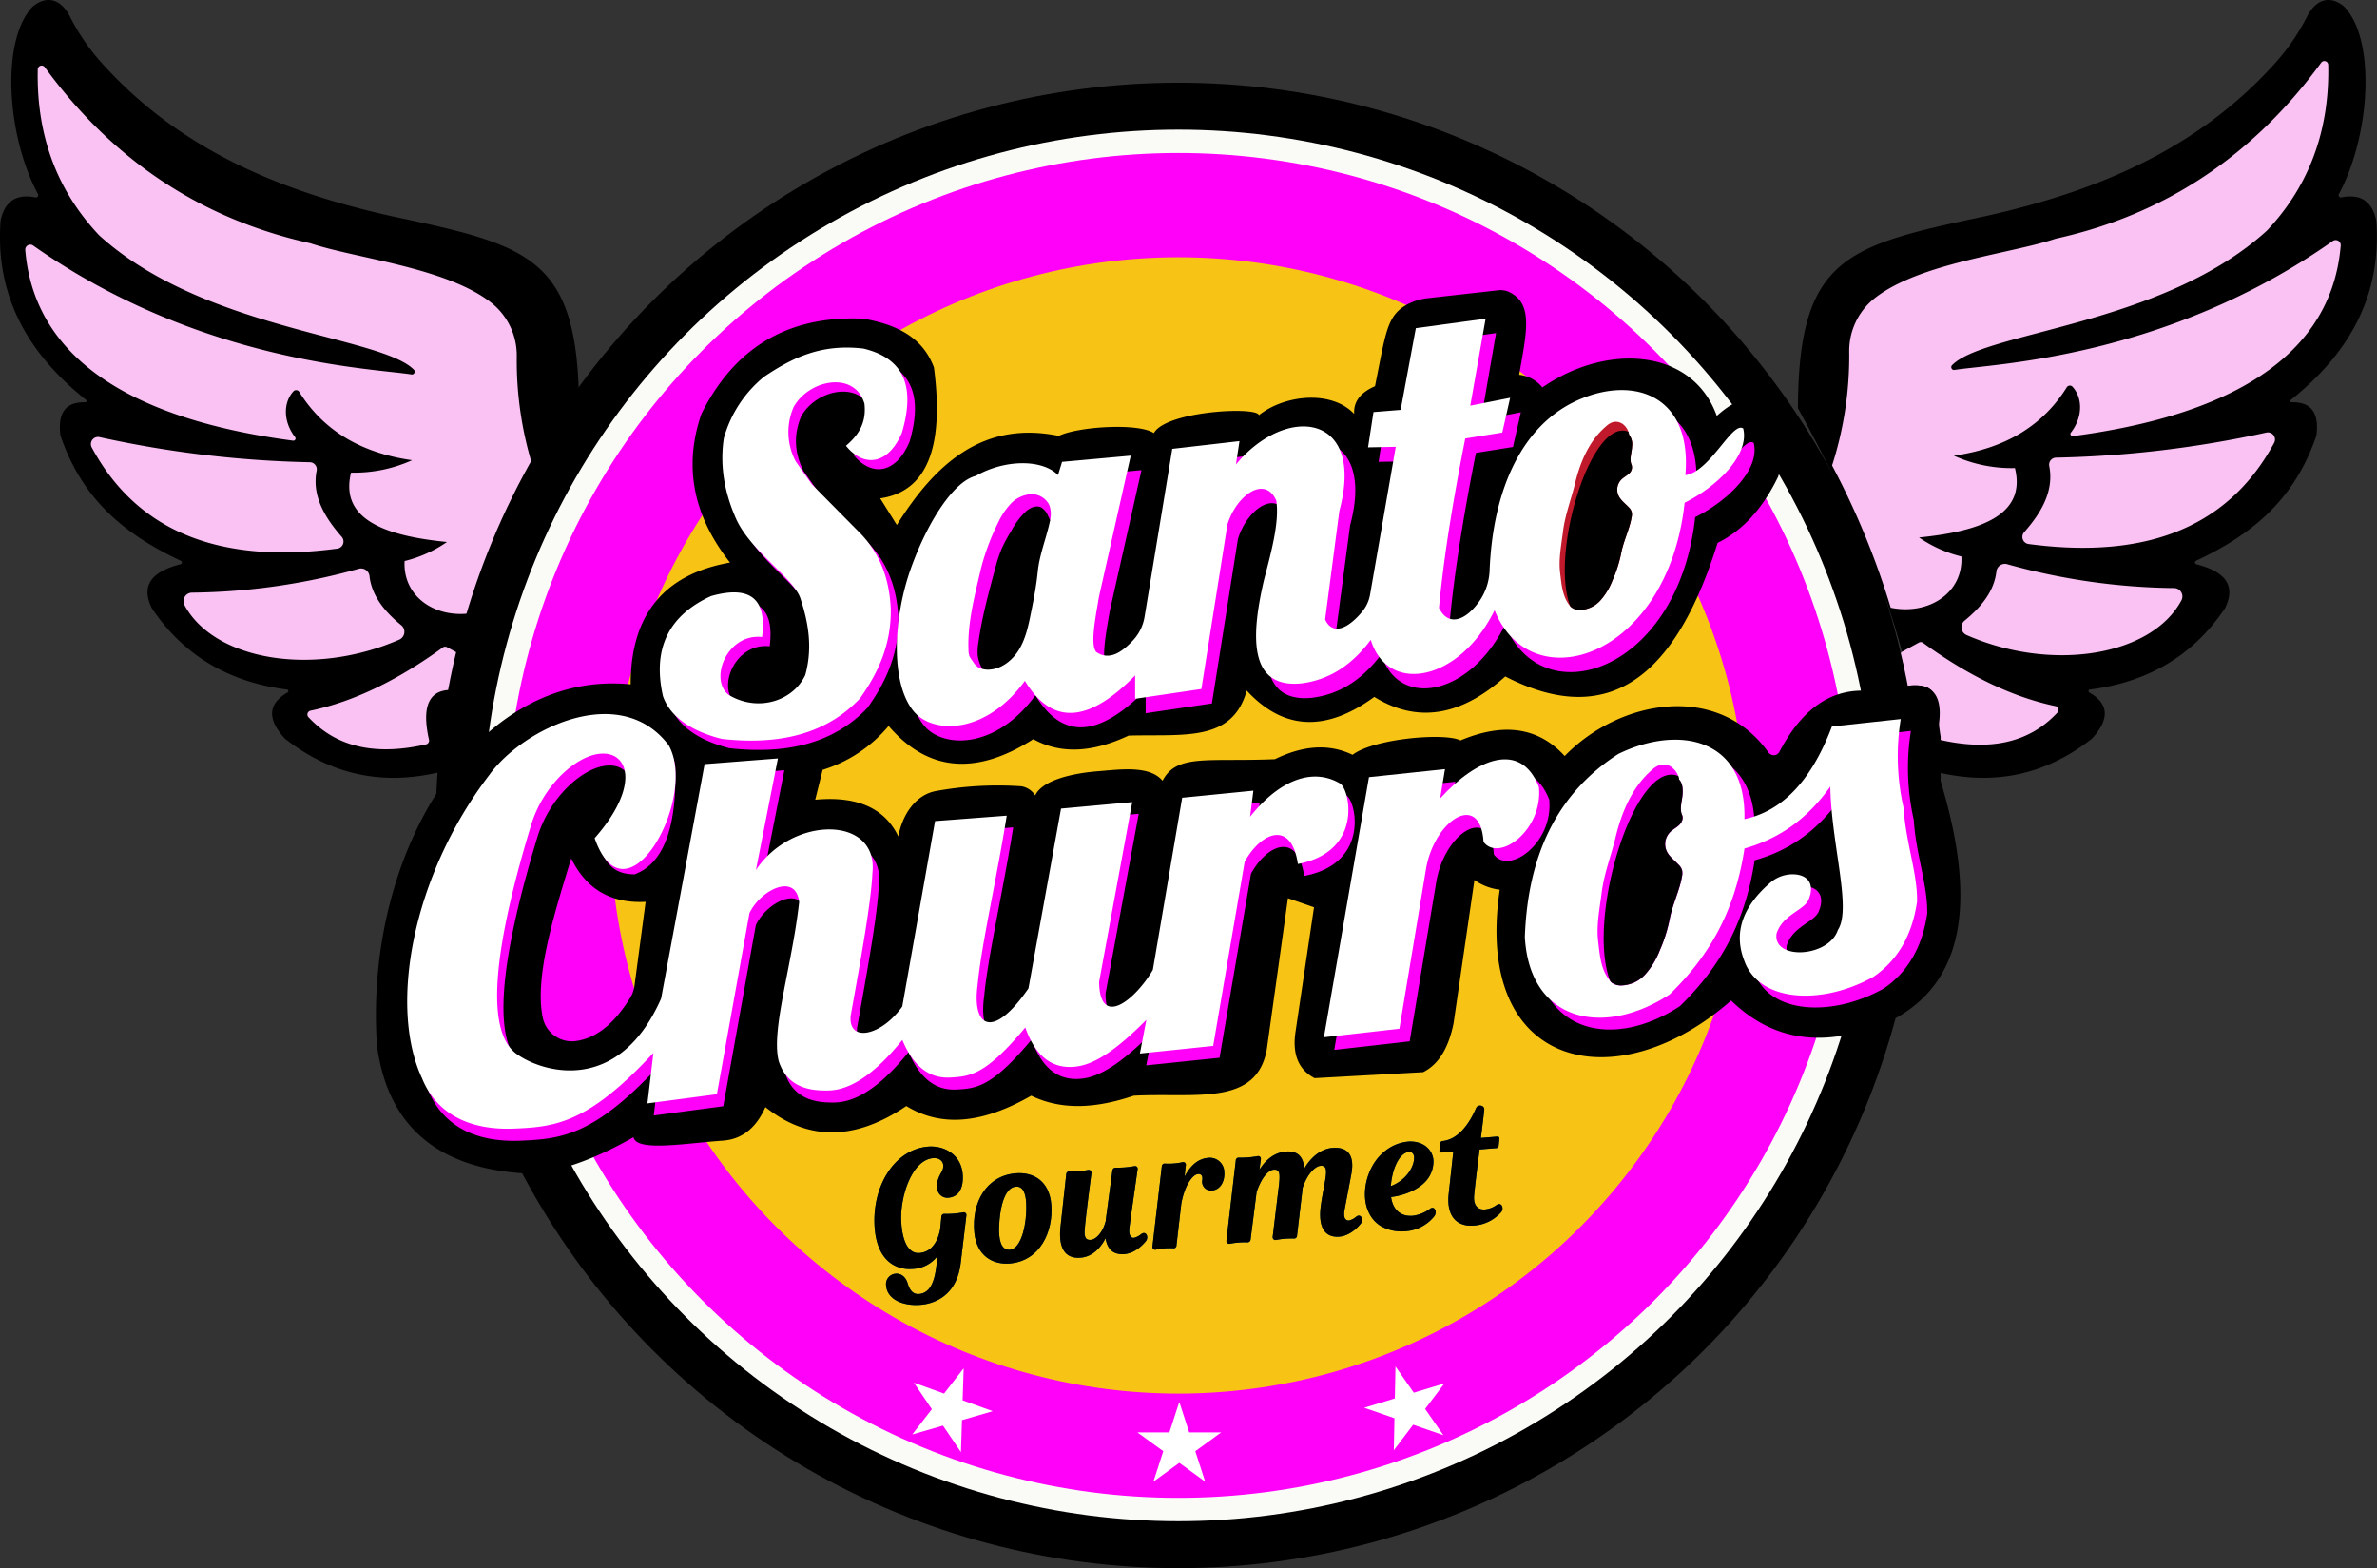 <svg id="Camada_2" data-name="Camada 2" xmlns="http://www.w3.org/2000/svg" viewBox="0 0 834.7 550.62"><rect x="0" y="0" width="834.7" height="550.62" fill="#333333" stroke="none"/><defs><style>.cls-1{fill:#f9c2f2;}.cls-2{fill:#fafaf7;}.cls-3{fill:#ff00f9;}.cls-4{fill:#f7c314;}.cls-5{fill:#fff;}.cls-6{fill:#08496a;}.cls-7{fill:#bf192b;}</style></defs><path d="M754,408c.24-53.06,17.12-57.06,65.6-67.36C859.23,331.85,895,316.89,922.34,286a75.18,75.18,0,0,0,10.42-15.44c3.29-6.47,8.33-7.47,13-3.61,11.31,11.59,9.28,45.25-1.79,65.87a.81.81,0,0,0,.88,1.18c6.49-1.31,10.73,1.12,12.24,8.1,2,26.72-9.8,46.87-30,63a.48.48,0,0,0,.31.85c6.35-.16,9.75,3.13,8.68,11.64-8,23.63-24,35.41-42.25,44a.66.66,0,0,0,.11,1.24c9.84,2.49,14.11,7.26,10,15.49-11.73,17.42-28,26-47.46,28.5a.56.56,0,0,0-.2,1c6.68,3.79,7.52,9.06,1,16.2-16.88,13.27-34.83,16.22-53.52,12L797,534.3C795.51,493.9,777.74,451.35,754,408Z" transform="translate(-122.65 -264.69)"/><path d="M326,408c-.24-53.06-17.12-57.06-65.6-67.36C220.77,331.85,185,316.89,157.66,286a75.18,75.18,0,0,1-10.42-15.44c-3.29-6.47-8.33-7.47-13.05-3.61-11.31,11.59-9.28,45.25,1.79,65.87a.81.81,0,0,1-.88,1.18c-6.49-1.31-10.73,1.12-12.24,8.1-2,26.72,9.8,46.87,30,63a.48.48,0,0,1-.31.85c-6.35-.16-9.75,3.13-8.68,11.64,8,23.63,24.05,35.41,42.25,44a.66.66,0,0,1-.11,1.24c-9.84,2.49-14.11,7.26-10,15.49,11.73,17.42,28.05,26,47.46,28.5a.56.56,0,0,1,.2,1c-6.68,3.79-7.52,9.06-1,16.2,16.88,13.27,34.83,16.22,53.52,12L283,534.3C284.49,493.9,302.26,451.35,326,408Z" transform="translate(-122.65 -264.69)"/><path class="cls-1" d="M310.13,429.74a277.73,277.73,0,0,0-20.59,50c-13.25,2.7-25.53-5.17-24.81-18.05A44.82,44.82,0,0,0,279.6,455c-22.44-2.21-37.64-8.25-33.68-24.36a49.26,49.26,0,0,0,21.45-4.36c-17.34-2.45-30.91-10-39.65-24a1.29,1.29,0,0,0-2-.22c-3.76,4.1-3.54,10.88.55,16.12a.77.77,0,0,1-.69,1.24c-45.51-6-90.37-22.81-94.06-66.92a1.77,1.77,0,0,1,2.8-1.58c59,41.53,120,43.11,132.93,45.27a1,1,0,0,0,.84-1.58c-11.41-12-73.9-13.87-110.67-47.35-13.29-14.11-22.07-32.89-21.51-58.21a1.36,1.36,0,0,1,2.46-.77c24,32.84,55.11,53.36,93.23,61.82,15.87,5.33,47.76,8.49,63.52,20.85a23.62,23.62,0,0,1,9,18.84A125.64,125.64,0,0,0,310.13,429.74Z" transform="translate(-122.65 -264.69)"/><path class="cls-1" d="M285.45,495.1l-5.84-3.17a1.36,1.36,0,0,0-1.44.09c-15.16,11-30.61,18.88-46.48,22.21a1.37,1.37,0,0,0-.73,2.27c10.29,11.09,24.45,13.41,41.33,9.56a1.37,1.37,0,0,0,1-1.65c-2.82-12.53.35-18.48,10-17.33a1.35,1.35,0,0,0,1.51-1.43,18.86,18.86,0,0,1,1.28-8.87A1.34,1.34,0,0,0,285.45,495.1Z" transform="translate(-122.65 -264.69)"/><path class="cls-1" d="M233.85,429.91c-1.68,8.45,2.4,16,8.79,23.27a2.51,2.51,0,0,1-1.55,4.15c-43.58,5.79-71.1-7.51-86.23-35.54a2.5,2.5,0,0,1,2.79-3.6,379.54,379.54,0,0,0,73.8,8.81A2.47,2.47,0,0,1,233.85,429.91Z" transform="translate(-122.65 -264.69)"/><path class="cls-1" d="M263.6,484.26c-6.21-5.06-10.48-10.68-11.2-17.33a3,3,0,0,0-3.76-2.53A225.56,225.56,0,0,1,190,472.79a3,3,0,0,0-2.62,4.27c10.35,19.51,45.35,25.44,75.56,12.19A3,3,0,0,0,263.6,484.26Z" transform="translate(-122.65 -264.69)"/><path class="cls-1" d="M766,428.13a277.63,277.63,0,0,1,20.59,49.95c13.25,2.71,25.53-5.17,24.81-18a45,45,0,0,1-14.87-6.67c22.44-2.22,37.64-8.25,33.68-24.36a49.4,49.4,0,0,1-21.45-4.36c17.34-2.46,30.91-10,39.65-24a1.28,1.28,0,0,1,2-.22c3.76,4.1,3.54,10.87-.55,16.12a.76.76,0,0,0,.69,1.23c45.51-6,90.37-22.8,94.06-66.91a1.78,1.78,0,0,0-2.8-1.59c-59,41.53-120,43.12-132.93,45.28a1,1,0,0,1-.84-1.59c11.41-12,73.9-13.86,110.67-47.35,13.29-14.11,22.07-32.89,21.51-58.21a1.36,1.36,0,0,0-2.46-.76q-36,49.25-93.23,61.81c-15.87,5.34-47.76,8.49-63.52,20.85a23.63,23.63,0,0,0-9,18.84A125.75,125.75,0,0,1,766,428.13Z" transform="translate(-122.65 -264.69)"/><path class="cls-1" d="M790.65,493.49l5.84-3.18a1.34,1.34,0,0,1,1.44.1c15.16,11,30.61,18.87,46.48,22.21a1.36,1.36,0,0,1,.73,2.26c-10.29,11.1-24.45,13.42-41.33,9.57a1.38,1.38,0,0,1-1-1.65c2.82-12.53-.35-18.49-10-17.33A1.36,1.36,0,0,1,791.3,504a18.71,18.71,0,0,0-1.27-8.87A1.33,1.33,0,0,1,790.65,493.49Z" transform="translate(-122.65 -264.69)"/><path class="cls-1" d="M842.25,428.3c1.68,8.45-2.4,16-8.8,23.27a2.51,2.51,0,0,0,1.56,4.14c43.58,5.8,71.1-7.5,86.23-35.53a2.5,2.5,0,0,0-2.79-3.6,378.78,378.78,0,0,1-73.8,8.8A2.48,2.48,0,0,0,842.25,428.3Z" transform="translate(-122.65 -264.69)"/><path class="cls-1" d="M812.5,482.64c6.21-5.05,10.48-10.67,11.2-17.32a3,3,0,0,1,3.76-2.53,226,226,0,0,0,58.62,8.39,2.94,2.94,0,0,1,2.62,4.26c-10.36,19.52-45.35,25.45-75.56,12.2A3,3,0,0,1,812.5,482.64Z" transform="translate(-122.65 -264.69)"/><circle cx="413.78" cy="289.83" r="260.79"/><circle class="cls-2" cx="413.78" cy="289.83" r="244.31"/><circle class="cls-3" cx="413.78" cy="289.83" r="236.11"/><circle class="cls-4" cx="413.78" cy="289.83" r="199.5"/><polygon class="cls-5" points="414.12 492.25 417.59 502.95 428.84 502.95 419.74 509.56 423.21 520.25 414.12 513.64 405.02 520.25 408.49 509.56 399.39 502.95 410.64 502.95 414.12 492.25"/><polygon class="cls-5" points="338.4 480.45 338.03 491.69 348.61 495.51 337.81 498.64 337.44 509.88 331.13 500.57 320.33 503.69 327.23 494.81 320.92 485.51 331.5 489.33 338.4 480.45"/><polygon class="cls-5" points="490.03 479.79 496.46 489.01 507.22 485.75 500.44 494.72 506.87 503.94 496.24 500.26 489.45 509.22 489.67 497.98 479.05 494.3 489.81 491.03 490.03 479.79"/><path class="cls-6" d="M462,691.51l-2,16.7c-1.39,11.57-9.39,14.25-14,14.63-6.61.54-11.8-2.1-12.18-6.68a3.66,3.66,0,0,1,3.44-4.24c1.6-.13,3.37.93,4.1,3.33.66,2.22,1.77,4,4,3.8,3.33-.27,5.49-3.2,6.2-10.69l.27-2.6a11.52,11.52,0,0,1-8.63,4.48c-6.25.51-12.48-3.13-13.38-14.2-1.17-14.47,6.74-27.76,18.77-28.74,5.18-.42,11.53,2.42,12.12,9.74.14,1.73.33,7.77-5.09,8.21-3,.24-5.83-3.18-2.4-8.91,1.73-3-.06-5.22-2.86-5-7.51.61-11.51,13.35-11.26,21.6.25,7.47,2.48,12,6.41,11.71,4.17-.34,6.46-3.83,7.29-8.39l.43-4.35a1,1,0,0,1,1.05-1,31,31,0,0,0,6.67-.54A.94.94,0,0,1,462,691.51Z" transform="translate(-122.65 -264.69)"/><path class="cls-6" d="M464.81,697.58c-1.06-10.83,4.3-20.08,14.55-20.91,6.07-.49,11.77,2.58,12.46,11,.75,9.35-3.85,19.79-14.63,20.67C471.12,708.81,465.63,705.54,464.81,697.58ZM483,687.11c-.16-3.41-1.14-6-3.64-5.76-4.23.34-5.69,8.25-5.87,14.08-.17,3.91.43,8.36,3.77,8.09C481.39,703.18,483.35,694.15,483,687.11Z" transform="translate(-122.65 -264.69)"/><path class="cls-6" d="M525.05,700.48c-2,2.43-4.68,4.33-7.66,4.57-3.58.24-5.88-1.5-6.51-5.58-1.81,3.5-4.69,6.49-8.74,6.82-2.56.21-8.28-.1-7.07-11l2-18.27a1,1,0,0,1,1.06-1,32.83,32.83,0,0,0,6.79-.55,1,1,0,0,1,1,1.11c-1,7.75-2.54,19.57-2.41,21.24s.73,2.34,2.22,2.21c1.73-.14,4.23-2.56,5.21-6.65a.24.24,0,0,0,0-.19l2.35-17.57a1.12,1.12,0,0,1,1.12-.93,32.06,32.06,0,0,0,6.67-.54.91.91,0,0,1,1.05,1.11c-.76,5.46-2.19,15.16-2.81,20-.51,3.34.58,4.15,1.53,4.07a6.6,6.6,0,0,0,2.59-1.35C525.11,696.76,526.13,699.07,525.05,700.48Z" transform="translate(-122.65 -264.69)"/><path class="cls-6" d="M552.57,676.18c.27,3.34-1.41,6.29-4.33,6.53a3.11,3.11,0,0,1-3.41-3.62c.19-1.34-.18-2.26-1.49-2.16-1.85.15-4.67,3.8-5.87,10.43L535.78,702a1,1,0,0,1-1,1,23.22,23.22,0,0,0-6.44.52,1,1,0,0,1-1-1.11l3.29-28.15a1,1,0,0,1,1.06-1,22.88,22.88,0,0,0,6.37-.52.94.94,0,0,1,1,1.12l-.45,4c1.87-3.57,4.52-6.3,8.27-6.61A5.07,5.07,0,0,1,552.57,676.18Z" transform="translate(-122.65 -264.69)"/><path class="cls-6" d="M600.51,694.35c-2,2.44-4.69,4.34-7.61,4.57-5.12.36-7.59-3.4-6.33-11.53,1.31-9,3.27-13.63-.24-13.35-1.49.12-4.32,2.15-6.22,7.64l-2,16.89a1,1,0,0,1-1.06,1,29.43,29.43,0,0,0-6.49.53,1,1,0,0,1-1-1.11l2.23-18.35c.4-3.87.27-5.41-1.87-5.24-1.61.13-4.08,2.19-6,7.86l-2.12,16.65a1.05,1.05,0,0,1-1.06,1,28.07,28.07,0,0,0-6.37.52,1,1,0,0,1-1.05-1.12l3.29-28.14a1,1,0,0,1,1.06-1,32.36,32.36,0,0,0,6.73-.55.94.94,0,0,1,1,1.11l-.48,3.7c2.17-3.53,5.32-6.07,9.25-6.39,2.38-.19,6.13.22,6.48,6,2.31-4,5.85-7,10-7.29,2.91-.23,8.24.35,6.51,9.31-.75,4.07-1.56,8.15-2.31,12.23-.68,3.35.51,4,1.52,3.95a6.07,6.07,0,0,0,2.53-1.34C600.56,690.63,601.59,692.94,600.51,694.35Z" transform="translate(-122.65 -264.69)"/><path class="cls-6" d="M622.78,680c-2.94,2.88-7.72,4.53-11.64,5,.59,4.33,3.26,6.93,7.6,6.58a12.79,12.79,0,0,0,6-2.4c1.69-1.34,2.79,1.15,1.48,2.69a14.12,14.12,0,0,1-9.83,5.12,14.81,14.81,0,0,1-8.78-1.75c-3.46-2.06-5.33-5.86-5.61-10-.39-5.61,2-12.33,6.72-16.14a15.21,15.21,0,0,1,8.29-3.55c5.06-.41,8.65,2.48,9,6.53A10.38,10.38,0,0,1,622.78,680Zm-5.37-10.83c-3.52.28-6,6.42-6.35,12,5.24-2,8.28-6.66,8.17-10.19C619.14,669.82,618.48,669.09,617.41,669.18Z" transform="translate(-122.65 -264.69)"/><path class="cls-6" d="M649.16,664.5l-.27,2.6a.82.82,0,0,1-.78.72l-5.9.48c-.88,6.85-1.7,13.75-1.92,16.22-.3,3.62,1.49,5,3.75,4.85a8.33,8.33,0,0,0,4.19-1.59c1.65-1.16,2.67,1.16,1.58,2.5a13.91,13.91,0,0,1-9.62,4.74c-5.6.46-9.71-2.87-8.82-11.15L633,669.05l-4.11.33a.71.71,0,0,1-.78-.72l.33-2.6a.79.79,0,0,1,.78-.72c5.77-.59,9.66-6.6,11.77-11.57.66-1.49,3-1,2.87.61-.24,2.17-.67,5.81-1.18,9.87l5.72-.47A.64.64,0,0,1,649.16,664.5Z" transform="translate(-122.65 -264.69)"/><path d="M462,691.51l-2,16.7c-1.39,11.57-9.39,14.25-14,14.63-6.61.54-11.8-2.1-12.18-6.68a3.66,3.66,0,0,1,3.44-4.24c1.6-.13,3.37.93,4.1,3.33.66,2.22,1.77,4,4,3.8,3.33-.27,5.49-3.2,6.2-10.69l.27-2.6a11.52,11.52,0,0,1-8.63,4.48c-6.25.51-12.48-3.13-13.38-14.2-1.17-14.47,6.74-27.76,18.77-28.74,5.18-.42,11.53,2.42,12.12,9.74.14,1.73.33,7.77-5.09,8.21-3,.24-5.83-3.18-2.4-8.91,1.73-3-.06-5.22-2.86-5-7.51.61-11.51,13.35-11.26,21.6.25,7.47,2.48,12,6.41,11.71,4.17-.34,6.46-3.83,7.29-8.39l.43-4.35a1,1,0,0,1,1.05-1,31,31,0,0,0,6.67-.54A.94.94,0,0,1,462,691.51Z" transform="translate(-122.65 -264.69)"/><path d="M464.81,697.58c-1.06-10.83,4.3-20.08,14.55-20.91,6.07-.49,11.77,2.58,12.46,11,.75,9.35-3.85,19.79-14.63,20.67C471.12,708.81,465.63,705.54,464.81,697.58ZM483,687.11c-.16-3.41-1.14-6-3.64-5.76-4.23.34-5.69,8.25-5.87,14.08-.17,3.91.43,8.36,3.77,8.09C481.39,703.18,483.35,694.15,483,687.11Z" transform="translate(-122.65 -264.69)"/><path d="M525.05,700.48c-2,2.43-4.68,4.33-7.66,4.57-3.58.24-5.88-1.5-6.51-5.58-1.81,3.5-4.69,6.49-8.74,6.82-2.56.21-8.28-.1-7.07-11l2-18.27a1,1,0,0,1,1.06-1,32.83,32.83,0,0,0,6.79-.55,1,1,0,0,1,1,1.11c-1,7.75-2.54,19.57-2.41,21.24s.73,2.34,2.22,2.21c1.73-.14,4.23-2.56,5.21-6.65a.24.24,0,0,0,0-.19l2.35-17.57a1.12,1.12,0,0,1,1.12-.93,32.06,32.06,0,0,0,6.67-.54.91.91,0,0,1,1.05,1.11c-.76,5.46-2.19,15.16-2.81,20-.51,3.34.58,4.15,1.53,4.07a6.6,6.6,0,0,0,2.59-1.35C525.11,696.76,526.13,699.07,525.05,700.48Z" transform="translate(-122.65 -264.69)"/><path d="M552.57,676.18c.27,3.34-1.41,6.29-4.33,6.53a3.11,3.11,0,0,1-3.41-3.62c.19-1.34-.18-2.26-1.49-2.16-1.85.15-4.67,3.8-5.87,10.43L535.78,702a1,1,0,0,1-1,1,23.22,23.22,0,0,0-6.44.52,1,1,0,0,1-1-1.11l3.29-28.15a1,1,0,0,1,1.06-1,22.88,22.88,0,0,0,6.37-.52.94.94,0,0,1,1,1.12l-.45,4c1.87-3.57,4.52-6.3,8.27-6.61A5.07,5.07,0,0,1,552.57,676.18Z" transform="translate(-122.65 -264.69)"/><path d="M600.51,694.35c-2,2.44-4.69,4.34-7.61,4.57-5.12.36-7.59-3.4-6.33-11.53,1.31-9,3.27-13.63-.24-13.35-1.49.12-4.32,2.15-6.22,7.64l-2,16.89a1,1,0,0,1-1.06,1,29.43,29.43,0,0,0-6.49.53,1,1,0,0,1-1-1.11l2.23-18.35c.4-3.87.27-5.41-1.87-5.24-1.61.13-4.08,2.19-6,7.86l-2.12,16.65a1.05,1.05,0,0,1-1.06,1,28.07,28.07,0,0,0-6.37.52,1,1,0,0,1-1.05-1.12l3.29-28.14a1,1,0,0,1,1.06-1,32.36,32.36,0,0,0,6.73-.55.94.94,0,0,1,1,1.11l-.48,3.7c2.17-3.53,5.32-6.07,9.25-6.39,2.38-.19,6.13.22,6.48,6,2.31-4,5.85-7,10-7.29,2.91-.23,8.24.35,6.51,9.31-.75,4.07-1.56,8.15-2.31,12.23-.68,3.35.51,4,1.52,3.95a6.07,6.07,0,0,0,2.53-1.34C600.56,690.63,601.59,692.94,600.51,694.35Z" transform="translate(-122.65 -264.69)"/><path d="M622.78,680c-2.94,2.88-7.72,4.53-11.64,5,.59,4.33,3.26,6.93,7.6,6.58a12.79,12.79,0,0,0,6-2.4c1.69-1.34,2.79,1.15,1.48,2.69a14.12,14.12,0,0,1-9.83,5.12,14.81,14.81,0,0,1-8.78-1.75c-3.46-2.06-5.33-5.86-5.61-10-.39-5.61,2-12.33,6.72-16.14a15.21,15.21,0,0,1,8.29-3.55c5.06-.41,8.65,2.48,9,6.53A10.38,10.38,0,0,1,622.78,680Zm-5.37-10.83c-3.52.28-6,6.42-6.35,12,5.24-2,8.28-6.66,8.17-10.19C619.14,669.82,618.48,669.09,617.41,669.18Z" transform="translate(-122.65 -264.69)"/><path d="M649.16,664.5l-.27,2.6a.82.82,0,0,1-.78.72l-5.9.48c-.88,6.85-1.7,13.75-1.92,16.22-.3,3.62,1.49,5,3.75,4.85a8.33,8.33,0,0,0,4.19-1.59c1.65-1.16,2.67,1.16,1.58,2.5a13.91,13.91,0,0,1-9.62,4.74c-5.6.46-9.71-2.87-8.82-11.15L633,669.05l-4.11.33a.71.71,0,0,1-.78-.72l.33-2.6a.79.79,0,0,1,.78-.72c5.77-.59,9.66-6.6,11.77-11.57.66-1.49,3-1,2.87.61-.24,2.17-.67,5.81-1.18,9.87l5.72-.47A.64.64,0,0,1,649.16,664.5Z" transform="translate(-122.65 -264.69)"/><path d="M804.12,539V523.38c-1.29-8.1-1.09-12.64-2.42-15.11-3.05-5.63-12.26-1.48-25.42-1.08-12.81.13-21.87,8.43-28.76,21.45a2.27,2.27,0,0,1-3.89.23c-17.74-24.81-52.3-18.56-71.53,1.29-9.48-10.41-21.86-11.67-36.58-5.49-5.58-2.81-30.54-.62-37.9,5.06-8.49-4.09-17.62-3.18-27.27,1.53-23.51,1-34.51-2-39.46,7.58-4.58-5.54-15.25-3.92-22.51-3.36-10.89.86-20,3.69-22.21,8.5a7.14,7.14,0,0,0-4.93-3.21A121,121,0,0,0,451,542.51c-6.88,1.45-11.41,8.1-12.91,15.86-4.8-10-14.56-14.24-29.17-12.87L411.53,535a48.93,48.93,0,0,0,23.16-15.41c13.25,15.42,29.9,18,50.81,4.64,10.14,5.61,21.43,4.39,33.46-1.25,19.17-.56,36.41,2.46,41.49-15.81,12.43,13.46,27.19,15.05,44.79,2.22,15.33,9.47,30.64,6.6,46-7.18,37.73,19.4,60.5-1.87,74.56-46.91q13.18-6.46,21.27-23.27c9.34-31.65-8.53-33.3-21.55-21.31C717,387,687,385,664.27,400.73a12.19,12.19,0,0,0-8.16-4.44c2.69-15.34,5-25-3.57-29.09a7,7,0,0,0-3.83-.58l-24.51,2.75a20.1,20.1,0,0,0-7.29,2.17c-7.33,3.92-7.62,10-11.42,28.76-5.06,2.2-7.59,5.41-7.3,9.73-8.16-8.57-24.59-6.62-33.46.44-.71-3.16-32.61-1.44-36.89,6.28-5.73-3.71-27.07-2.18-33.37,1-26.35-5.43-43.24,9.45-56.89,31.28l-5.85-9.36c16.16-2.32,22.61-17.45,18.88-45.95-4.06-10.92-13.52-15.14-24.78-17.13q-39.24-1.8-56.83,33.34c-6.39,18.36-3,35.79,10,52.3-22.76,4-34.87,17.86-34.89,42.76-53.82-5.41-93.64,58.36-89.1,126.71,3.79,28.63,21.69,44.33,55.77,45.18,11-1.57,22.49-6.16,34.33-12.87,1.07,5.17,18.32,2.1,31.32,1.2,6.57-.44,11.64-4.22,15-11.78,15.15,12.09,31.68,11.68,49.48-.38,13.26,8.1,28.09,5.4,43.86-3.63,11,5.32,23.16,4.33,36,0,21.55-1.14,43,3.89,46.71-16.13l7.44-53.21,9.16,3.18-6.54,44c-1,7.17.72,12.81,6.73,16l38.13-2.1c5.65-2.84,9-8.84,10.68-17.16l7.33-50.32a19.35,19.35,0,0,0,8.88,3.41c-9.36,63.7,41.37,74,81.25,38.9,15.67,15.26,35.09,17.06,58.13,6C810.09,609.89,818,584.83,804.12,539ZM349.37,581.35l-3.92,29.52a11,11,0,0,1-1.55,4.26c-5.23,8.43-11.41,14.12-19.2,15.12a10.45,10.45,0,0,1-11.51-8.5c-2.74-14,3.63-34.81,10.05-55.66C328.28,576.48,336.73,582,349.37,581.35Z" transform="translate(-122.65 -264.69)"/><path class="cls-3" d="M333.73,563.17c22.17-25.22,6-39.07-11.43-22.44a42.29,42.29,0,0,0-11.08,18.38c-14.24,47-15.15,72.44-4.94,79.85,8.91,6.46,35.74,14.59,50.74-19.44l15.32-82.38,25.74-2-7.72,39.19c12.79-19.17,43.18-19.17,40.9,1.14-.46,10.32-4.08,30.3-7.63,50-.95,9.54,10.68,7.25,18.11-3.24l11.54-65.12,25.17-1.9c-3.48,22-8.88,45.14-10.2,59.25-2.1,15,5.24,19.69,17.83,1.38l11.44-63.11,25-2.29L510.86,613.6c.23,16.82,13,5.92,18.88-4.19L540,549l25-2.48-1.15,9.15c10.49-13.17,22.15-17.25,31.57-11.7,3.5,2.06,8.28,23.9-14.79,28.29-2.29-15.64-13-11.14-18.69-.76L550.91,636.1l-25.75,2.67L527.45,627c-8.48,8.48-16.76,15.32-24.35,16.37-6.71.93-13.88-1.4-18.17-13.7-13.82,16.59-19.2,17.21-26.38,17.59-7.45.41-13.05-4.12-16.81-13.2-8.87,11-17.51,17.52-25.83,17.74-6,.16-14.4-.68-17.55-10.21-2.84-10.84,4.58-33,7.16-55.92-1.15-10.53-13.64-4.24-17.45,3.86l-11.44,63.59-24.41,3.25,2.1-17.74c-22.88,24.7-34.38,26-48.91,26.59-15.21.64-27.11-4.82-32.32-17.63-11.83-25.3-3.43-71.21,23.6-106.55,11.06-15.32,42.21-31.18,60-13.8a10.5,10.5,0,0,1,3.11,7.23c.48,21-4.24,33.5-14.28,37.21C338.34,571.73,335.54,567.89,333.73,563.17Z" transform="translate(-122.65 -264.69)"/><path class="cls-5" d="M331.47,559c22.17-25.23,6-39.08-11.43-22.44A42.2,42.2,0,0,0,309,554.91c-14.24,47-15.15,72.44-4.94,79.85,8.92,6.47,35.74,14.6,50.74-19.44L370.08,533l25.74-2-7.72,39.18C400.89,551,431.29,551,429,571.27c-.45,10.32-4.08,30.31-7.63,50.06-.95,9.53,10.68,7.24,18.12-3.24L451,553l25.17-1.91c-3.48,22.05-8.88,45.15-10.2,59.26-2.1,15,5.24,19.68,17.83,1.38l11.44-63.12,25-2.28-11.63,63.11c.22,16.82,13,5.91,18.87-4.2l10.3-60.44,25-2.48-1.15,9.15c10.49-13.17,22.15-17.24,31.57-11.69,3.5,2,8.28,23.9-14.79,28.28-2.29-15.63-13-11.14-18.68-.76l-11.06,64.64-25.74,2.67,2.28-11.82c-8.47,8.47-16.76,15.31-24.35,16.36-6.71.93-13.88-1.4-18.17-13.69-13.82,16.58-19.2,17.2-26.38,17.59-7.45.4-13.05-4.12-16.8-13.21-8.88,11-17.52,17.53-25.84,17.75-6,.15-14.4-.68-17.54-10.22-2.85-10.84,4.57-33,7.15-55.91-1.15-10.54-13.64-4.24-17.45,3.86l-11.44,63.59L350,652.12l2.1-17.73c-22.88,24.69-34.38,26-48.91,26.58-15.2.64-27.11-4.82-32.32-17.62-11.82-25.3-3.43-71.22,23.6-106.55,11.71-16.22,45.9-33,63-10.43C367.85,544.93,342.5,590.5,331.47,559Z" transform="translate(-122.65 -264.69)"/><path class="cls-3" d="M607,542l-15.82,91.33,26.5-3,9.15-54.91c2.48-18.12,19.26-29,20.4-10.68,5.34,7.25,20.91-4.06,19.45-19.26-6.29-16.25-21.75-10.25-34.7,4l1.72-10.3Z" transform="translate(-122.65 -264.69)"/><path class="cls-5" d="M603.38,537.57,587.55,628.9l26.51-3,9.15-54.92c2.48-18.11,19.26-29,20.4-10.67,5.34,7.24,20.91-4.07,19.45-19.26-6.29-16.26-21.76-10.25-34.7,4l1.71-10.29Z" transform="translate(-122.65 -264.69)"/><path class="cls-3" d="M738.8,556.47c.68-29-23.66-33-44.32-22.88-22,14.14-31.8,36.28-32.79,64.26,1.63,29.86,27.74,35.34,50.91,20.11,12.37-12.12,22.58-27.19,26.21-51.19,11.06-3.13,21.35-9.39,30.13-21.74.38,20.59,7.59,42.82,2.67,50.34-3.24,9.72-22.88,10.67-21.54,1.33,2-6.55,9.55-8.26,11.14-11.75,2.46-5.39.1-9.23-5.82-9.12a12.13,12.13,0,0,0-7.72,3.11q-14.58,12.76-8.9,27.29c5.2,14.49,27.17,15.74,45.33,5.58,8.49-5.77,13.57-14.57,15.3-26.31.26-9.66-4-21-4.72-33a81.9,81.9,0,0,1-1-31.17l-24.17,2.61C762,543.85,751.45,553.75,738.8,556.47Z" transform="translate(-122.65 -264.69)"/><path class="cls-5" d="M735.22,552.32c.69-29-23.66-33-44.31-22.88-22,14.14-31.8,36.28-32.8,64.26,1.64,29.86,27.75,35.34,50.91,20.11,12.38-12.12,22.59-27.19,26.22-51.19,11.06-3.13,21.35-9.38,30.13-21.74.38,20.59,7.58,42.82,2.67,50.34-3.24,9.72-22.88,10.68-21.55,1.33,2-6.55,9.55-8.26,11.14-11.74,2.46-5.4.11-9.24-5.82-9.13a12.11,12.11,0,0,0-7.72,3.12q-14.58,12.76-8.9,27.29c5.21,14.49,27.17,15.73,45.34,5.58,8.49-5.78,13.56-14.57,15.3-26.32.26-9.66-4-21-4.72-33a81.55,81.55,0,0,1-1-31.18l-24.17,2.61C758.4,539.71,747.88,549.61,735.22,552.32Z" transform="translate(-122.65 -264.69)"/><path class="cls-3" d="M709,557a6,6,0,0,0-1.18,6.31c.86,2.07,2.81,3.43,4.34,5.07a4.34,4.34,0,0,1,1.17,1.9,5.24,5.24,0,0,1,0,2c-.87,5.19-3.41,10-4.36,15.16a53,53,0,0,1-3.49,11,27.2,27.2,0,0,1-5,8.28,11.75,11.75,0,0,1-8.56,4,5.46,5.46,0,0,1-3.39-1.07A3.88,3.88,0,0,1,688,609a7.21,7.21,0,0,1-.79-1c-2.48-3.7-2.8-8.21-3.34-12.62-.7-5.65.47-11.35,1.18-17,.85-6.85,3.29-13,4.94-19.76,2.15-8.88,5.92-17.77,12.89-23.71a7.25,7.25,0,0,1,2.81-1.66,4.85,4.85,0,0,1,4.41,1.19,6.47,6.47,0,0,1,1.87,2.78,7,7,0,0,1,.3,1.24c1.16,1.27,1.31,3,1.24,4.76-.08,2.51-1.25,5.4-.2,7.69.56,1.22-.14,2.68-1.12,3.59S709.92,556,709,557Z" transform="translate(-122.65 -264.69)"/><path d="M709,557a6,6,0,0,0-1.18,6.31c.86,2.07,2.81,3.43,4.34,5.07a4.34,4.34,0,0,1,1.17,1.9,5.24,5.24,0,0,1,0,2c-.87,5.19-3.41,10-4.36,15.16a53,53,0,0,1-3.49,11,27.2,27.2,0,0,1-5,8.28,11.75,11.75,0,0,1-8.56,4,5.46,5.46,0,0,1-3.39-1.07A3.88,3.88,0,0,1,688,609c-8.39-22.34,8.82-78,24-71.83a7,7,0,0,1,.3,1.24c1.16,1.27,1.31,3,1.24,4.76-.08,2.51-1.25,5.4-.2,7.69.56,1.22-.14,2.68-1.12,3.59S709.92,556,709,557Z" transform="translate(-122.65 -264.69)"/><path class="cls-3" d="M422.39,424.43c5.72,7.2,14.49,7.43,19.64-4.58,4.44-15.06,1.68-25.93-13.54-29.55-14.61-1.72-24.76,3.07-34.89,9.91a42.49,42.49,0,0,0-14.11,21.62c-1.47,9.8.3,19.28,4.43,28.53C389.21,461.66,404,471,406.37,478c3.22,9.58,4.15,18.23,1.72,27-4.36,9.22-16.75,13-26.89,6.93-7-5.43-.57-21.66,11.73-20.31,1.58-12.47-3.17-18.52-17.95-14.37-14.4,6.63-20.72,17.94-16.85,35.16,2.58,7.39,10.19,12.35,20.69,15,19.45,2.14,36.21-1.31,48.43-14.16,6.5-9.07,11.08-19.09,10.87-31.46-.47-11.2-4.25-20.4-11.58-27.46l-16.16-16.35-5.63-8c-3.08-6.27-3.5-12.62-.76-19.07,5.34-9.72,21.45-12.87,24.88-1.24C429.69,416.53,426.6,420.86,422.39,424.43Z" transform="translate(-122.65 -264.69)"/><path class="cls-5" d="M419.72,421.21c5.72,7.2,14.49,7.44,19.64-4.57,4.44-15.07,1.68-25.94-13.54-29.56-14.61-1.72-24.76,3.08-34.89,9.92a42.46,42.46,0,0,0-14.11,21.61c-1.47,9.8.3,19.29,4.43,28.53,5.29,11.3,20.09,20.6,22.45,27.6,3.22,9.58,4.15,18.24,1.72,27-4.36,9.22-16.74,13.05-26.89,6.94-7-5.44-.57-21.67,11.73-20.31,1.58-12.48-3.17-18.53-17.95-14.37-14.4,6.62-20.72,17.94-16.85,35.15,2.58,7.39,10.19,12.36,20.69,15,19.45,2.14,36.21-1.31,48.43-14.16,6.5-9.07,11.08-19.08,10.87-31.46-.47-11.19-4.25-20.39-11.58-27.46l-16.16-16.35-5.63-8a22,22,0,0,1-.76-19.07c5.34-9.73,21.45-12.87,24.88-1.24C427,413.31,423.93,417.64,419.72,421.21Z" transform="translate(-122.65 -264.69)"/><path class="cls-3" d="M497.88,436.56c-5.56-5.64-18.71-5.52-28.89.3-7.74,1.92-16.75,15.9-22.58,31.93-6.53,17.92-7.4,40.8.76,50.7,6.58,8,25.16,8.4,39.08-10.66,10.07,16.66,23.34,13.77,38.71-1.91v8.2l23.26-3.43,9.15-57.78c3.18-10.29,13.17-17.44,17.16-8.39,1.12,7.37-1.63,17.59-4.29,27.75-5.24,22.31-4.27,38,12.87,36.46,10.24-1.19,18.21-6.73,24.6-15.3,5.91,19.35,31.08,14.78,43.47-10.39,13,32.22,60.83,16.59,66.74-37.75,11.34-5.65,22.86-16.71,20.57-26.08-3.79-2.72-11.66,15.3-20.31,16.37,2.49-28.75-19.12-35.31-38.94-25.76-17.63,8.49-28.58,29.35-29.81,59.33A20.27,20.27,0,0,1,646,480.69c-4.39,6.42-10.76,9.67-14.29,2.51,1.68-18,5-38.13,9.23-59.49l13-2.07,2.77-12.2-14,2.76L648,381.65,623.54,385l-5.34,28.7-9.54.76-1.9,12.4,9.72-.19-9,51.78a13.09,13.09,0,0,1-2.79,6.12c-4.89,5.87-10.36,8.5-13,2.73l5.06-38.13c9.24-34.37-18.7-37.56-36.33-16.31l1.24-8.2-23.59,2.72-9.73,59a15.84,15.84,0,0,1-4,8.19c-4.28,4.62-8.6,7.18-13,4.13-2.06-2.65-.36-11.33,1-19.4l11.15-49.53L499.31,432Z" transform="translate(-122.65 -264.69)"/><path class="cls-5" d="M494.18,431.49c-5.57-5.63-18.71-5.52-28.89.3-7.74,1.93-16.75,15.9-22.58,31.93-6.53,17.92-7.41,40.8.76,50.7,6.57,8,25.16,8.41,39.08-10.66,10.07,16.66,23.34,13.78,38.71-1.91v8.2l23.26-3.43,9.15-57.77c3.18-10.29,13.17-17.44,17.16-8.39,1.12,7.37-1.63,17.58-4.29,27.74-5.24,22.32-4.28,38,12.87,36.47,10.24-1.2,18.21-6.74,24.6-15.31,5.91,19.36,31.08,14.78,43.47-10.39,13,32.23,60.83,16.59,66.74-37.75,11.34-5.65,22.86-16.71,20.57-26.08-3.79-2.71-11.66,15.31-20.31,16.38,2.49-28.76-19.12-35.31-38.94-25.77-17.63,8.49-28.58,29.35-29.81,59.34a20.27,20.27,0,0,1-3.48,10.54c-4.39,6.41-10.76,9.66-14.29,2.51,1.68-18,5-38.14,9.23-59.49l13-2.08,2.76-12.2-14,2.77,5.39-30.56-24.51,3.34-5.33,28.69-9.54.77-1.91,12.39,9.73-.19-9,51.79a13,13,0,0,1-2.8,6.12c-4.88,5.86-10.35,8.5-13,2.72l5-38.13c9.25-34.37-18.7-37.56-36.32-16.3l1.24-8.2-23.6,2.71-9.73,59a15.78,15.78,0,0,1-4,8.19c-4.28,4.61-8.6,7.17-13,4.12-2.07-2.65-.37-11.33,1-19.4l11.15-49.52-24.12,2.19Z" transform="translate(-122.65 -264.69)"/><path class="cls-3" d="M467.65,499.58a4.88,4.88,0,0,1-2.34-1.27,11.55,11.55,0,0,1-1.19-1.59,8.83,8.83,0,0,1-1-1.55,5.84,5.84,0,0,1-.37-2.12c-.37-8.35,1.54-16.61,3.44-24.74.33-1.42.66-2.83,1-4.24a81.74,81.74,0,0,1,5.93-15.8,25.25,25.25,0,0,1,4.41-6.65,10.78,10.78,0,0,1,7-3.4,6.92,6.92,0,0,1,6.55,3.74,9,9,0,0,1,.3,5.38Z" transform="translate(-122.65 -264.69)"/><path d="M490.65,445.78a6.17,6.17,0,0,0-2.29-2.87c-1.76-.94-3.94,0-5.45,1.35a26.86,26.86,0,0,0-5.16,6.87,54.43,54.43,0,0,0-3.45,6.43,55.71,55.71,0,0,0-2.3,7.19c-2.3,8.49-4.6,17-5.8,25.73a17.85,17.85,0,0,0-.23,4.19,11.87,11.87,0,0,0,1.68,4.91,7.57,7.57,0,0,0,2.07.25c4.53-.09,8.55-3.29,10.86-7.2s3.24-8.45,4.13-12.9c1-4.83,1.88-9.59,2.37-14.45.52-5.26,2.62-10.78,3.88-15.92.16-.66.32-1.34.45-2C491.16,446.82,490.91,446.29,490.65,445.78Z" transform="translate(-122.65 -264.69)"/><path class="cls-7" d="M691.92,433.15a5.08,5.08,0,0,0-1,5.38c.74,1.76,2.4,2.92,3.71,4.32a3.69,3.69,0,0,1,1,1.62,4.33,4.33,0,0,1,0,1.68c-.74,4.42-2.91,8.5-3.72,12.93a45.32,45.32,0,0,1-3,9.34,23,23,0,0,1-4.23,7.05,10.05,10.05,0,0,1-7.3,3.4,4.65,4.65,0,0,1-2.89-.91,3.26,3.26,0,0,1-.46-.45,5.82,5.82,0,0,1-.68-.89c-2.11-3.16-2.39-7-2.85-10.76-.59-4.82.4-9.68,1-14.49.72-5.84,2.81-11.12,4.21-16.85,1.83-7.57,5-15.15,11-20.21a6.12,6.12,0,0,1,2.4-1.42,4.18,4.18,0,0,1,3.76,1,5.78,5.78,0,0,1,1.59,2.38,7,7,0,0,1,.26,1.05,5.52,5.52,0,0,1,1.05,4.06c-.07,2.15-1.07,4.6-.17,6.56a2.82,2.82,0,0,1-.95,3.06C693.77,431.81,692.71,432.33,691.92,433.15Z" transform="translate(-122.65 -264.69)"/><path d="M691.92,433.15a5.08,5.08,0,0,0-1,5.38c.74,1.76,2.4,2.92,3.71,4.32a3.69,3.69,0,0,1,1,1.62,4.33,4.33,0,0,1,0,1.68c-.74,4.42-2.91,8.5-3.72,12.93a45.32,45.32,0,0,1-3,9.34,23,23,0,0,1-4.23,7.05,10.05,10.05,0,0,1-7.3,3.4,4.65,4.65,0,0,1-2.89-.91,3.26,3.26,0,0,1-.46-.45c-7.16-19,7.52-66.48,20.43-61.23a7,7,0,0,1,.26,1.05,5.52,5.52,0,0,1,1.05,4.06c-.07,2.15-1.07,4.6-.17,6.56a2.82,2.82,0,0,1-.95,3.06C693.77,431.81,692.71,432.33,691.92,433.15Z" transform="translate(-122.65 -264.69)"/></svg>